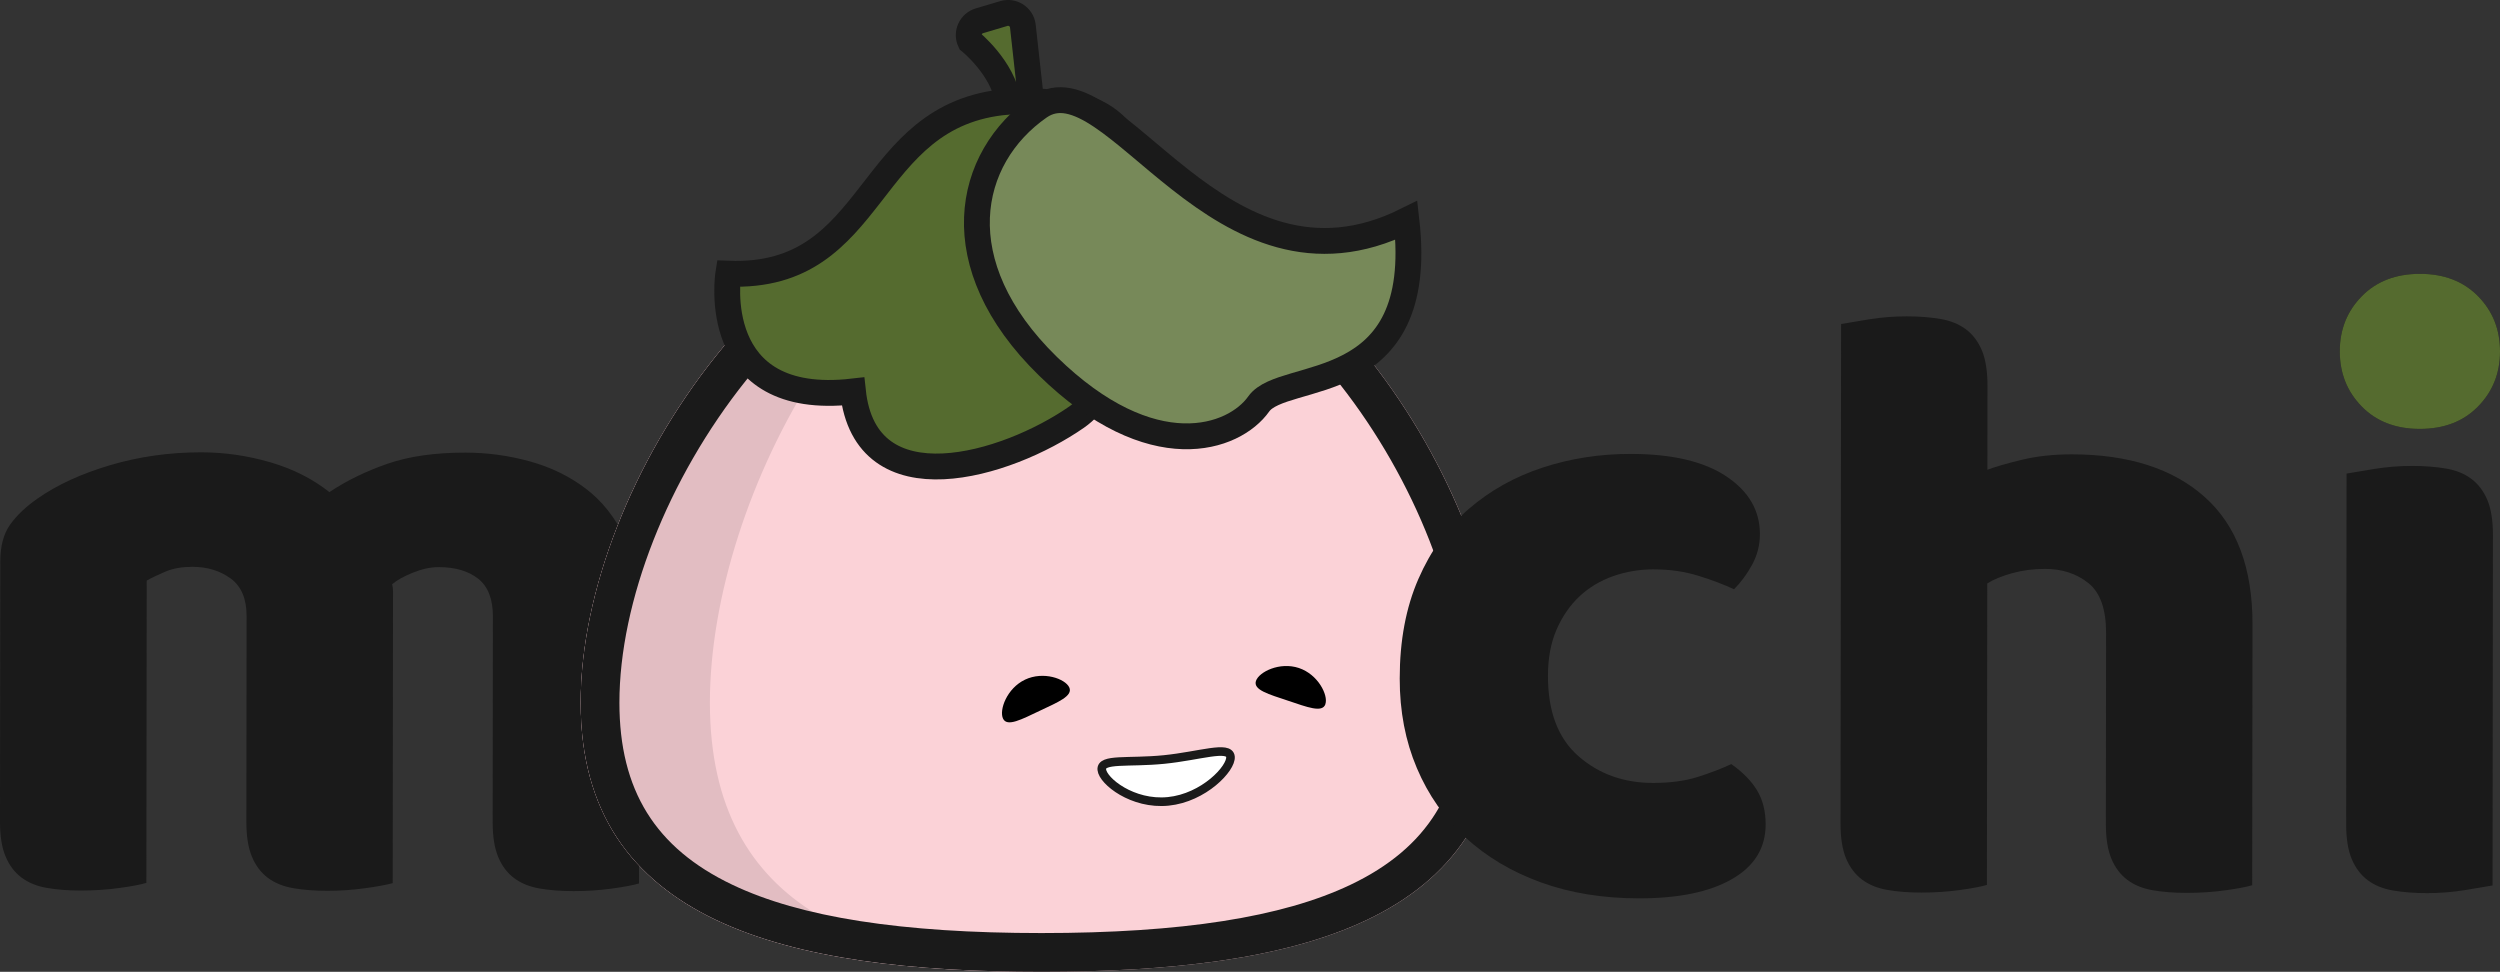 <?xml version="1.0" encoding="UTF-8"?>
<svg id="Layer_1" data-name="Layer 1" xmlns="http://www.w3.org/2000/svg" viewBox="0 0 580.51 225.66">
  <rect x="0" y="0" width="580.51" height="225.66" fill="#333333" stroke="none"/>
  <path d="m46.69,105.03c5.47,0,10.83.78,16.1,2.32,5.26,1.54,9.83,3.85,13.69,6.92,4-2.66,8.51-4.86,13.51-6.59s11.03-2.59,18.1-2.58c5.07,0,10.03.68,14.9,2.02,4.86,1.34,9.2,3.44,12.99,6.31,3.8,2.87,6.82,6.68,9.09,11.41,2.26,4.74,3.39,10.5,3.38,17.3l-.07,63c-1.33.4-3.43.8-6.3,1.19-2.87.4-5.84.59-8.9.59s-5.57-.21-7.9-.61-4.3-1.21-5.9-2.41-2.83-2.83-3.69-4.9c-.87-2.07-1.29-4.77-1.29-8.1l.05-47.8c0-4-1.13-6.9-3.39-8.7-2.27-1.8-5.33-2.71-9.2-2.71-1.87,0-3.87.43-6,1.29-2.14.87-3.74,1.76-4.8,2.69.13.54.2,1.04.2,1.5v1.3l-.07,66.6c-1.47.4-3.63.8-6.5,1.19-2.87.4-5.77.59-8.7.59s-5.57-.21-7.9-.61-4.3-1.21-5.9-2.41c-1.6-1.2-2.83-2.83-3.69-4.9-.87-2.07-1.29-4.77-1.29-8.1l.05-47.8c0-4-1.23-6.9-3.69-8.7-2.47-1.8-5.43-2.71-8.9-2.71-2.4,0-4.47.36-6.2,1.09-1.74.73-3.2,1.43-4.4,2.1l-.08,70.2c-1.33.4-3.43.8-6.3,1.19-2.87.4-5.84.59-8.9.59s-5.57-.21-7.9-.61-4.3-1.21-5.9-2.41-2.83-2.83-3.69-4.9c-.88-2.05-1.3-4.75-1.3-8.09l.07-60.4c0-3.6.77-6.46,2.31-8.6,1.53-2.13,3.64-4.13,6.31-5.99,4.53-3.19,10.17-5.79,16.91-7.78,6.73-1.99,13.77-2.98,21.1-2.98h0Z" fill="#1a1a1a"/>
  <g>
    <path d="m348.84,163.16c0,51.09-47.91,62.5-107,62.5s-107-11.41-107-62.5,47.91-122.5,107-122.5,107,71.41,107,122.5Z" fill="#fbd2d7"/>
    <path d="m164.84,163.16c0-48.74,37.49-115.98,85.07-122.05-2.66-.29-5.35-.45-8.07-.45-59.09,0-107,71.41-107,122.5s47.91,62.5,107,62.5c2.71,0,5.4-.02,8.07-.08-47.57-1.06-85.07-13.68-85.07-62.42Z" fill="#e2bdc2"/>
    <path d="m241.84,49.66c.87,0,1.8.02,2.93.08,12.11.55,24.2,4.49,35.94,11.72,10.91,6.71,21.44,16.33,30.46,27.81,17.43,22.18,28.4,50.19,28.65,73.09v.44c0,.12.01.24.01.36,0,20.31-8.33,33.75-26.22,42.28-15.82,7.55-39.3,11.22-71.78,11.22s-55.97-3.67-71.78-11.22c-17.89-8.53-26.22-21.97-26.22-42.28,0-23.45,11.25-52.11,29.37-74.79,9.36-11.71,20.26-21.39,31.53-27.99,12.16-7.12,24.64-10.72,37.1-10.72m0-9c-59.09,0-107,71.41-107,122.5s47.91,62.5,107,62.5,107-11.41,107-62.5c0-.3,0-.6-.01-.9h0c-.54-50.05-46.44-118.91-103.65-121.52h0c-1.11-.05-2.22-.08-3.34-.08h0Z" fill="#1a1a1a"/>
    <path d="m307.77,163.5c-.7,2.1-4.24.69-8.7-.8s-8.13-2.5-7.43-4.59,5.51-4.48,9.96-3,6.86,6.29,6.16,8.38h.01Z"/>
    <path d="m248.28,159.6c.94,2-2.59,3.43-6.83,5.44s-7.59,3.82-8.54,1.83.88-7.05,5.12-9.06c4.24-2.01,9.3-.21,10.25,1.79Z"/>
    <path d="m285.72,175.72c.27,2.68-6.2,9.53-14.45,10.36s-15.16-4.68-15.43-7.36,6.2-1.53,14.45-2.36,15.16-3.32,15.43-.64Z" fill="#fff" stroke="#1a1a1a" stroke-miterlimit="10" stroke-width="2"/>
    <path d="m249.75,24.59c-3.76-.67-7.18-1.02-10.31-1.11l-1.94-17.52c-.3-2.09-2.39-3.42-4.41-2.82l-5.67,1.69c-2.02.6-3.04,2.86-2.16,4.77,0,0,7.72,6.21,8.83,14.02-33.76,2.77-29.81,41.3-64.98,39.93,0,0-4.94,31.24,28.95,27.35,2.93,27.13,35.68,17.26,51.94,5.95,16.25-11.31,27.32-67.32-.24-72.26h0Z" fill="#556b2f" stroke="#1a1a1a" stroke-miterlimit="10" stroke-width="6"/>
    <path d="m241.34,24.81c-17.03,11.85-22.24,36.54,1.96,60.19,24.2,23.65,43.25,16.9,48.99,8.79s39.04-1.12,34.29-42.61c-43.51,21.66-68.22-38.21-85.25-26.36h0Z" fill="#778959" stroke="#1a1a1a" stroke-miterlimit="10" stroke-width="6"/>
  </g>
  <g>
    <path d="m384.06,132.2c-3.33,0-6.5.53-9.5,1.59-3,1.07-5.6,2.63-7.8,4.69-2.2,2.07-3.97,4.63-5.31,7.69-1.34,3.07-2.01,6.67-2.01,10.8,0,8.27,2.35,14.47,7.08,18.61,4.73,4.14,10.49,6.21,17.29,6.22,4,0,7.47-.46,10.4-1.39s5.53-1.92,7.8-2.99c2.66,1.87,4.66,3.91,5.99,6.11s1.99,4.84,1.99,7.9c0,5.47-2.61,9.7-7.81,12.69-5.2,3-12.41,4.49-21.61,4.48-8.4,0-16-1.25-22.8-3.72s-12.63-5.95-17.49-10.42-8.62-9.84-11.28-16.11-3.99-13.2-3.98-20.8c0-8.8,1.45-16.5,4.33-23.1,2.87-6.6,6.78-12.02,11.72-16.29,4.94-4.26,10.64-7.45,17.11-9.58,6.47-2.12,13.3-3.19,20.5-3.18,9.6.01,17,1.75,22.19,5.22,5.2,3.47,7.79,7.94,7.79,13.41,0,2.53-.61,4.9-1.81,7.1-1.2,2.2-2.6,4.1-4.21,5.7-2.27-1.07-5-2.11-8.2-3.11s-6.67-1.51-10.4-1.51h.02Z" fill="#1a1a1a"/>
    <path d="m522.98,205.55c-1.33.4-3.44.8-6.3,1.19-2.87.4-5.83.59-8.9.59s-5.57-.21-7.9-.61-4.3-1.21-5.9-2.41-2.83-2.83-3.7-4.9c-.87-2.07-1.29-4.77-1.29-8.1l.05-44.4c0-5.47-1.36-9.3-4.09-11.5s-6.1-3.31-10.1-3.31c-2.67,0-5.2.33-7.6.99-2.4.67-4.34,1.46-5.8,2.39l-.08,70c-1.33.4-3.44.8-6.3,1.19-2.87.4-5.83.59-8.9.59s-5.57-.21-7.9-.61-4.3-1.21-5.9-2.41-2.83-2.83-3.7-4.9c-.87-2.07-1.29-4.77-1.29-8.1l.13-116c1.47-.26,3.63-.63,6.5-1.09s5.77-.69,8.7-.69,5.57.21,7.9.61,4.3,1.2,5.9,2.41c1.6,1.2,2.83,2.84,3.7,4.9.86,2.07,1.29,4.77,1.29,8.1l-.02,19.6c1.73-.66,4.37-1.43,7.9-2.29s7.43-1.29,11.7-1.29c13.2.01,23.5,3.33,30.89,9.93,7.39,6.61,11.08,16.45,11.07,29.51l-.07,60.6h0Z" fill="#1a1a1a"/>
    <path d="m543.31,81.57c0-5.07,1.71-9.33,5.12-12.79,3.4-3.46,7.91-5.19,13.51-5.19s10.1,1.75,13.49,5.21c3.4,3.47,5.09,7.74,5.08,12.81,0,5.07-1.71,9.33-5.11,12.79-3.4,3.47-7.91,5.19-13.51,5.19s-10.1-1.74-13.49-5.21c-3.4-3.47-5.09-7.74-5.09-12.81Zm0,0c0-5.07,1.71-9.33,5.12-12.79,3.4-3.46,7.91-5.19,13.51-5.19s10.1,1.75,13.49,5.21c3.4,3.47,5.09,7.74,5.08,12.81,0,5.07-1.71,9.33-5.11,12.79-3.4,3.47-7.91,5.19-13.51,5.19s-10.1-1.74-13.49-5.21c-3.4-3.47-5.09-7.74-5.09-12.81Zm35.47,124.04c-1.47.26-3.64.63-6.5,1.09-2.87.46-5.77.69-8.7.69s-5.57-.21-7.9-.61-4.3-1.2-5.9-2.41c-1.6-1.2-2.83-2.83-3.7-4.9-.87-2.07-1.29-4.77-1.29-8.1l.09-81.4c1.47-.26,3.63-.63,6.5-1.09s5.77-.69,8.7-.69,5.57.21,7.9.61,4.3,1.2,5.9,2.41,2.83,2.84,3.7,4.9c.86,2.07,1.29,4.77,1.29,8.1l-.09,81.4Z" fill="#1a1a1a"/>
    <path d="m543.31,81.57c0-5.07,1.71-9.33,5.12-12.79,3.4-3.46,7.91-5.19,13.51-5.19s10.1,1.75,13.49,5.21c3.4,3.47,5.09,7.74,5.08,12.81,0,5.07-1.71,9.33-5.11,12.79-3.4,3.47-7.91,5.19-13.51,5.19s-10.1-1.74-13.49-5.21c-3.4-3.47-5.09-7.74-5.09-12.81Zm0,0c0-5.07,1.71-9.33,5.12-12.79,3.4-3.46,7.91-5.19,13.51-5.19s10.1,1.75,13.49,5.21c3.4,3.47,5.09,7.74,5.08,12.81,0,5.07-1.71,9.33-5.11,12.79-3.4,3.47-7.91,5.19-13.51,5.19s-10.1-1.74-13.49-5.21c-3.4-3.47-5.09-7.74-5.09-12.81Z" fill="#556b2f"/>
  </g>
</svg>